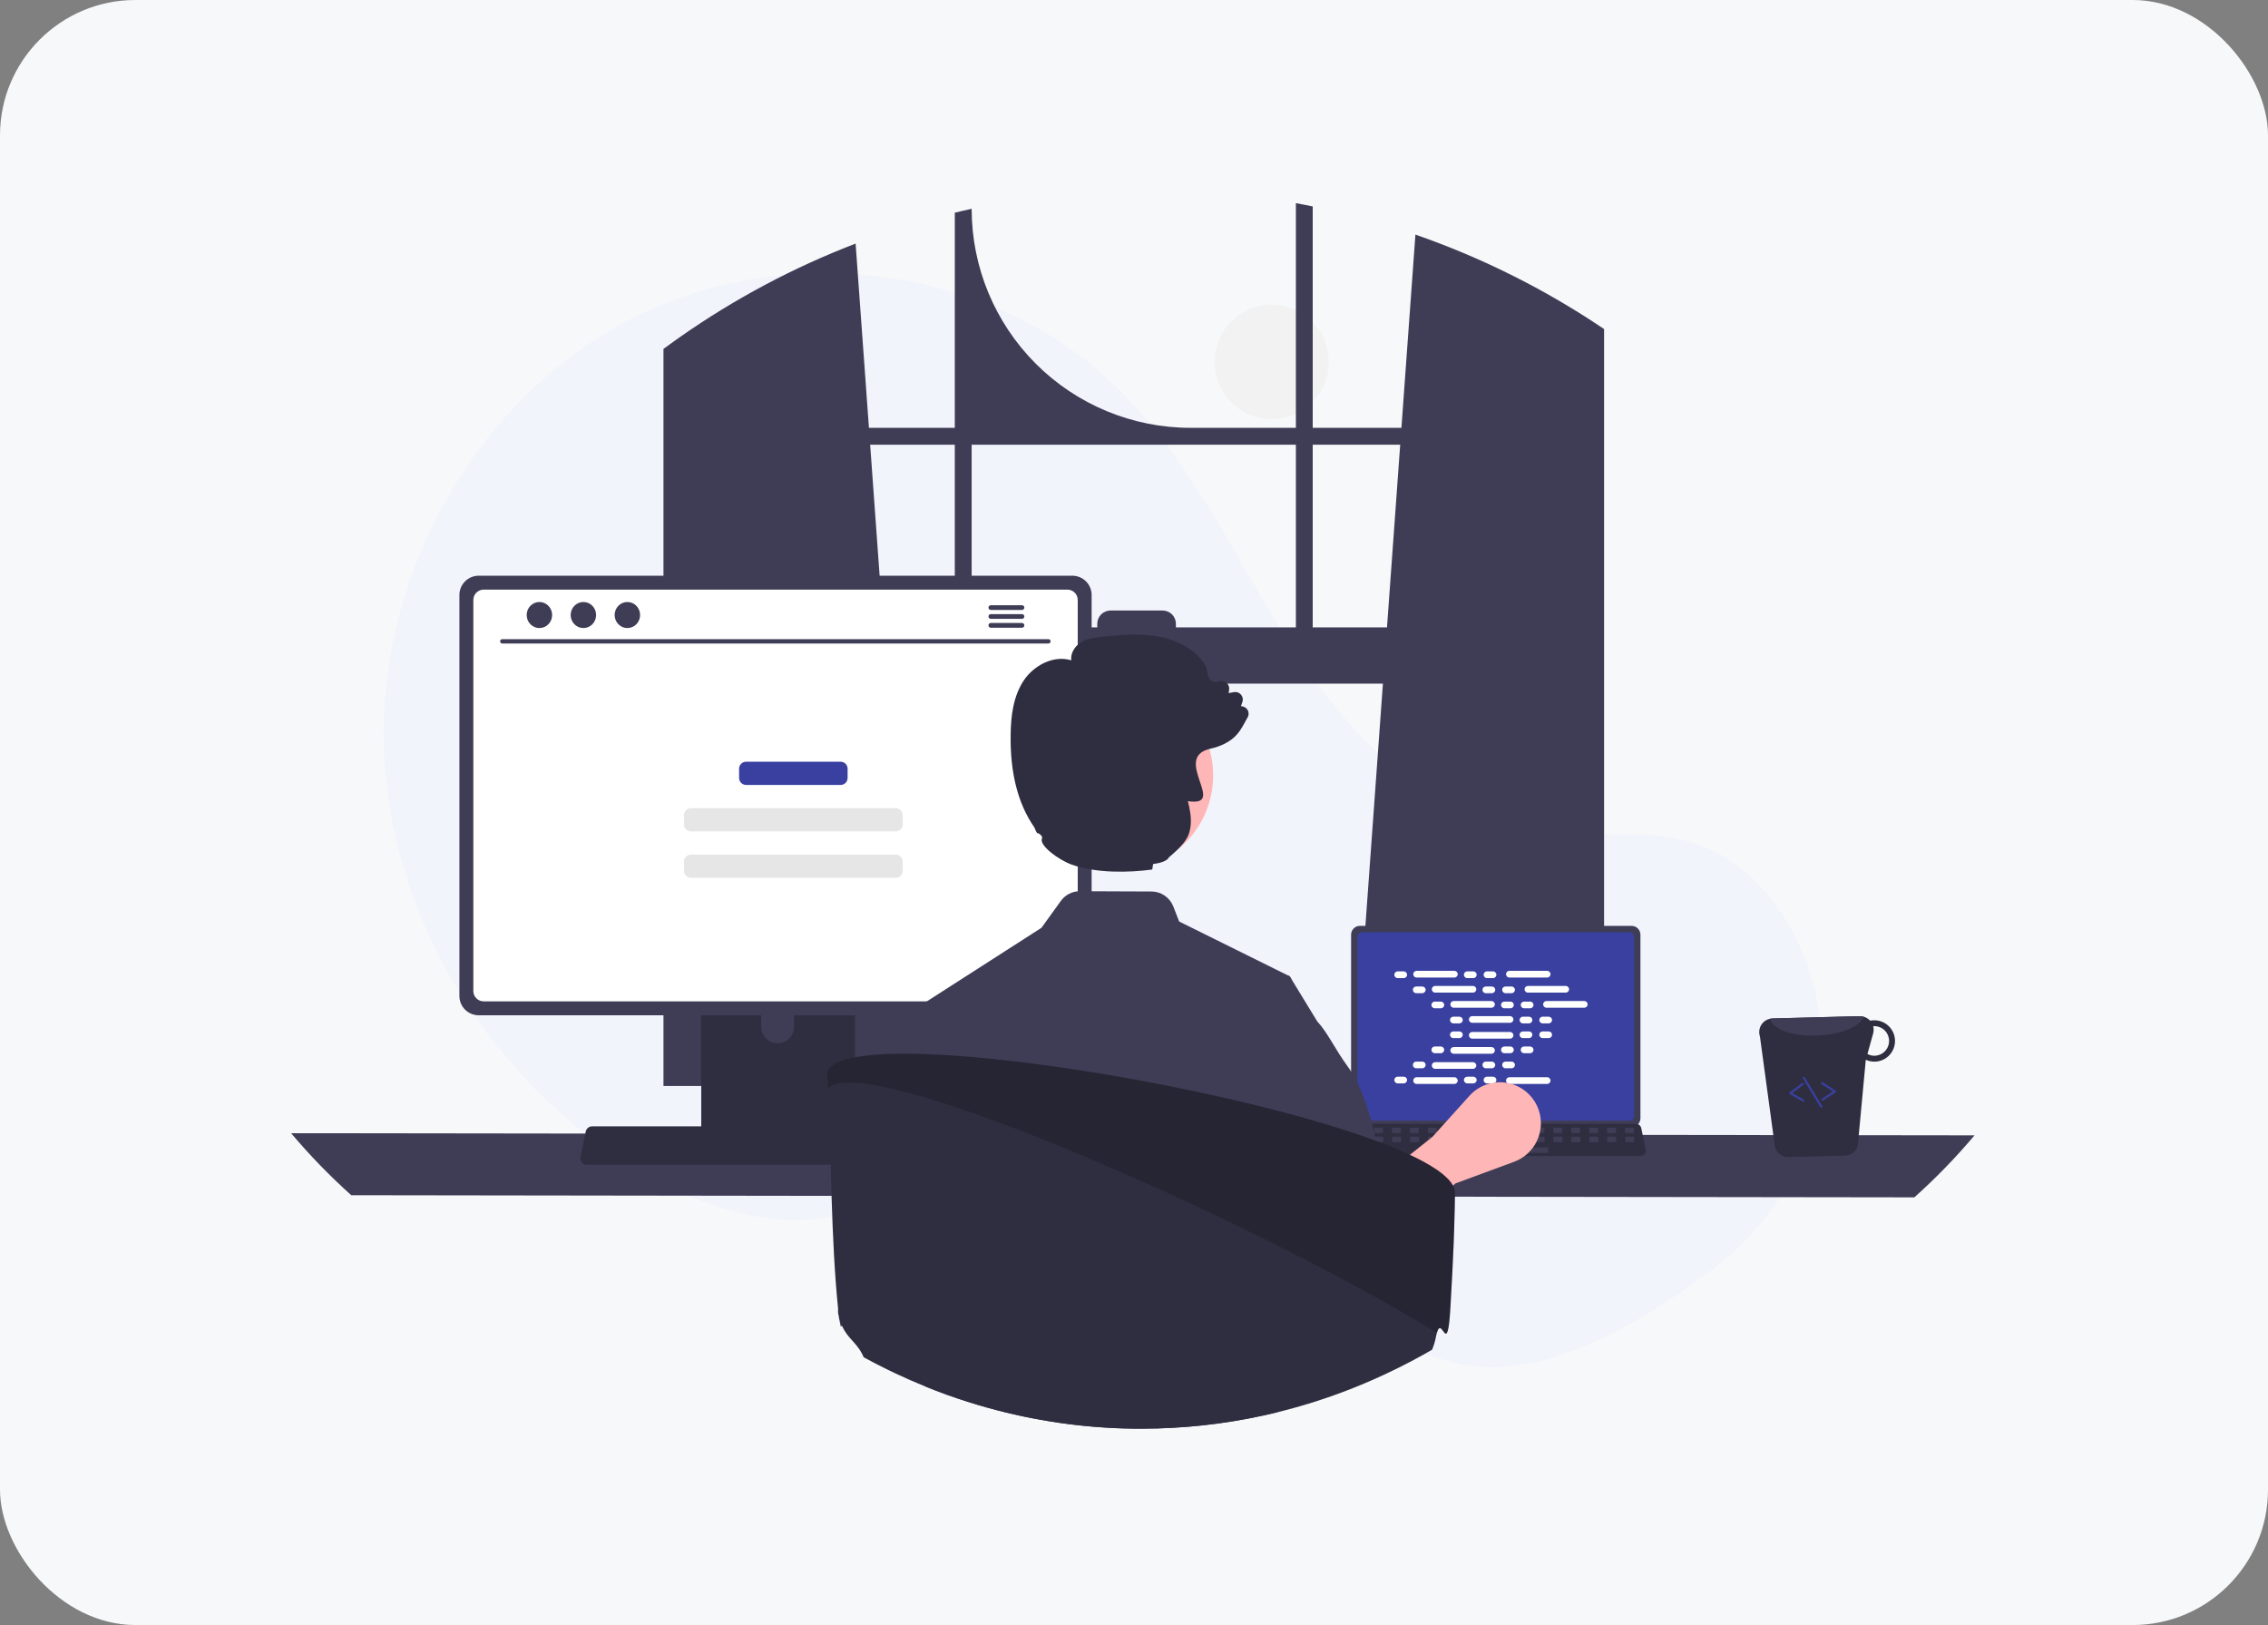 <svg width="335" height="240" viewBox="0 0 335 240" fill="none" xmlns="http://www.w3.org/2000/svg">
<rect x="0" y="0" width="335" height="240" fill="#808080" stroke="none"/>
<rect width="335" height="240" rx="20" fill="#F7F8F9"/>
<g clip-path="url(#clip0_331_2660)">
<path d="M187.839 61.908C192.499 61.908 196.277 58.127 196.277 53.463C196.277 48.799 192.499 45.018 187.839 45.018C183.178 45.018 179.401 48.799 179.401 53.463C179.401 58.127 183.178 61.908 187.839 61.908Z" fill="#F2F2F2"/>
<path d="M253.295 187.245C265.837 177.684 271.828 161.617 268.077 146.291C267.984 145.91 267.886 145.53 267.782 145.151C265.296 136.053 259.145 127.407 250.18 124.5C242.652 122.059 234.436 123.936 226.583 122.965C211.167 121.06 199.215 108.576 190.806 95.505C182.396 82.434 175.933 67.803 164.759 57.005C146.34 39.206 116.294 35.373 93.456 46.959C70.619 58.545 56.072 84.25 56.693 109.868C57.313 135.486 72.508 159.979 94.576 172.974C102.682 177.747 112.058 181.129 121.389 179.946C129.486 178.919 136.842 174.565 144.901 173.272C157.57 171.24 170.159 176.973 181.118 183.654C192.076 190.335 202.661 198.254 215.113 201.351C227.205 204.359 242.185 195.715 253.295 187.245Z" fill="#F2F4FC"/>
<path d="M235.275 47.497C235 47.314 234.722 47.14 234.447 46.963C226.499 41.875 217.98 37.742 209.067 34.65L207 63.185H193.898V30.484C193.073 30.313 192.242 30.152 191.411 30V63.185H175.841C167.269 63.185 159.048 59.777 152.987 53.711C146.926 47.645 143.521 39.417 143.521 30.838C142.687 31.018 141.859 31.211 141.031 31.417V63.185H128.349L126.38 35.975C117.22 39.491 108.524 44.114 100.486 49.743C100.347 49.838 100.208 49.936 100.072 50.031C99.373 50.521 98.684 51.021 97.999 51.527V160.391H135.374L134.714 151.234L131.08 100.96H204.267L200.632 151.234L199.972 160.391H236.934V48.598C236.384 48.225 235.831 47.858 235.275 47.497ZM141.031 92.657H130.479L128.529 65.678H141.031V92.657ZM191.411 92.657H173.689V92.123C173.689 91.866 173.638 91.611 173.54 91.374C173.441 91.137 173.297 90.921 173.115 90.739C172.934 90.558 172.718 90.414 172.481 90.316C172.243 90.218 171.989 90.168 171.732 90.168H164.028C163.771 90.168 163.517 90.218 163.28 90.317C163.043 90.415 162.828 90.559 162.647 90.74C162.465 90.922 162.321 91.137 162.223 91.375C162.125 91.612 162.075 91.866 162.075 92.123V92.657H143.521V65.678H191.411V92.657ZM193.898 92.657V65.678H206.82L204.87 92.657H193.898Z" fill="#3F3D56"/>
<path d="M43 167.362C45.745 170.618 48.715 173.678 51.886 176.519L282.764 176.835C285.936 173.994 288.906 170.934 291.651 167.679L43 167.362Z" fill="#3F3D56"/>
<path d="M199.566 138.042V165.15C199.566 165.495 199.703 165.826 199.947 166.071C200.192 166.315 200.522 166.452 200.868 166.452H241.004C241.349 166.452 241.68 166.315 241.924 166.071C242.168 165.826 242.305 165.495 242.305 165.15V138.042C242.305 137.697 242.167 137.366 241.923 137.122C241.679 136.878 241.348 136.741 241.004 136.741H200.868C200.523 136.741 200.192 136.878 199.948 137.122C199.704 137.366 199.567 137.697 199.566 138.042Z" fill="#3F3D56"/>
<path d="M200.508 138.38V164.815C200.508 165 200.581 165.177 200.712 165.307C200.842 165.438 201.019 165.511 201.203 165.512H240.67C240.854 165.511 241.031 165.438 241.161 165.307C241.292 165.177 241.365 165 241.365 164.815V138.38C241.365 138.195 241.292 138.017 241.162 137.887C241.031 137.756 240.854 137.682 240.67 137.682H201.203C201.019 137.682 200.842 137.756 200.711 137.887C200.581 138.017 200.508 138.195 200.508 138.38Z" fill="#3940A0"/>
<path d="M198.727 170.436C198.8 170.528 198.894 170.603 199 170.654C199.106 170.705 199.223 170.731 199.341 170.73H242.317C242.435 170.73 242.551 170.704 242.657 170.653C242.763 170.602 242.856 170.529 242.93 170.437C243.004 170.346 243.057 170.239 243.085 170.125C243.112 170.011 243.114 169.892 243.09 169.776L242.423 166.605C242.395 166.476 242.336 166.355 242.25 166.255C242.164 166.154 242.054 166.077 241.931 166.03C241.841 165.995 241.746 165.977 241.65 165.977H200.005C199.909 165.977 199.814 165.995 199.725 166.03C199.601 166.077 199.491 166.154 199.405 166.255C199.319 166.355 199.26 166.476 199.232 166.605L198.565 169.776C198.541 169.892 198.544 170.01 198.572 170.125C198.599 170.239 198.652 170.345 198.727 170.436Z" fill="#2F2E41"/>
<path d="M240.175 167.343H241.19C241.275 167.343 241.344 167.274 241.344 167.189V166.703C241.344 166.617 241.275 166.548 241.19 166.548H240.175C240.09 166.548 240.021 166.617 240.021 166.703V167.189C240.021 167.274 240.09 167.343 240.175 167.343Z" fill="#3F3D56"/>
<path d="M237.528 167.343H238.543C238.628 167.343 238.697 167.274 238.697 167.189V166.703C238.697 166.617 238.628 166.548 238.543 166.548H237.528C237.442 166.548 237.373 166.617 237.373 166.703V167.189C237.373 167.274 237.442 167.343 237.528 167.343Z" fill="#3F3D56"/>
<path d="M234.88 167.343H235.896C235.981 167.343 236.05 167.274 236.05 167.189V166.703C236.05 166.617 235.981 166.548 235.896 166.548H234.88C234.795 166.548 234.726 166.617 234.726 166.703V167.189C234.726 167.274 234.795 167.343 234.88 167.343Z" fill="#3F3D56"/>
<path d="M232.233 167.343H233.248C233.334 167.343 233.403 167.274 233.403 167.189V166.703C233.403 166.617 233.334 166.548 233.248 166.548H232.233C232.148 166.548 232.079 166.617 232.079 166.703V167.189C232.079 167.274 232.148 167.343 232.233 167.343Z" fill="#3F3D56"/>
<path d="M229.586 167.343H230.601C230.686 167.343 230.755 167.274 230.755 167.189V166.703C230.755 166.617 230.686 166.548 230.601 166.548H229.586C229.501 166.548 229.432 166.617 229.432 166.703V167.189C229.432 167.274 229.501 167.343 229.586 167.343Z" fill="#3F3D56"/>
<path d="M226.939 167.343H227.954C228.039 167.343 228.108 167.274 228.108 167.189V166.703C228.108 166.617 228.039 166.548 227.954 166.548H226.939C226.854 166.548 226.785 166.617 226.785 166.703V167.189C226.785 167.274 226.854 167.343 226.939 167.343Z" fill="#3F3D56"/>
<path d="M224.291 167.343H225.306C225.391 167.343 225.46 167.274 225.46 167.189V166.703C225.46 166.617 225.391 166.548 225.306 166.548H224.291C224.206 166.548 224.137 166.617 224.137 166.703V167.189C224.137 167.274 224.206 167.343 224.291 167.343Z" fill="#3F3D56"/>
<path d="M221.644 167.343H222.659C222.744 167.343 222.813 167.274 222.813 167.189V166.703C222.813 166.617 222.744 166.548 222.659 166.548H221.644C221.559 166.548 221.49 166.617 221.49 166.703V167.189C221.49 167.274 221.559 167.343 221.644 167.343Z" fill="#3F3D56"/>
<path d="M218.997 167.343H220.012C220.097 167.343 220.166 167.274 220.166 167.189V166.703C220.166 166.617 220.097 166.548 220.012 166.548H218.997C218.912 166.548 218.843 166.617 218.843 166.703V167.189C218.843 167.274 218.912 167.343 218.997 167.343Z" fill="#3F3D56"/>
<path d="M216.35 167.343H217.365C217.45 167.343 217.519 167.274 217.519 167.189V166.703C217.519 166.617 217.45 166.548 217.365 166.548H216.35C216.264 166.548 216.195 166.617 216.195 166.703V167.189C216.195 167.274 216.264 167.343 216.35 167.343Z" fill="#3F3D56"/>
<path d="M213.702 167.343H214.717C214.802 167.343 214.871 167.274 214.871 167.189V166.703C214.871 166.617 214.802 166.548 214.717 166.548H213.702C213.617 166.548 213.548 166.617 213.548 166.703V167.189C213.548 167.274 213.617 167.343 213.702 167.343Z" fill="#3F3D56"/>
<path d="M211.055 167.343H212.07C212.155 167.343 212.224 167.274 212.224 167.189V166.703C212.224 166.617 212.155 166.548 212.07 166.548H211.055C210.97 166.548 210.9 166.617 210.9 166.703V167.189C210.9 167.274 210.97 167.343 211.055 167.343Z" fill="#3F3D56"/>
<path d="M208.408 167.343H209.423C209.508 167.343 209.577 167.274 209.577 167.189V166.703C209.577 166.617 209.508 166.548 209.423 166.548H208.408C208.323 166.548 208.254 166.617 208.254 166.703V167.189C208.254 167.274 208.323 167.343 208.408 167.343Z" fill="#3F3D56"/>
<path d="M205.761 167.343H206.776C206.861 167.343 206.93 167.274 206.93 167.189V166.703C206.93 166.617 206.861 166.548 206.776 166.548H205.761C205.675 166.548 205.606 166.617 205.606 166.703V167.189C205.606 167.274 205.675 167.343 205.761 167.343Z" fill="#3F3D56"/>
<path d="M203.113 167.343H204.128C204.213 167.343 204.282 167.274 204.282 167.189V166.703C204.282 166.617 204.213 166.548 204.128 166.548H203.113C203.028 166.548 202.959 166.617 202.959 166.703V167.189C202.959 167.274 203.028 167.343 203.113 167.343Z" fill="#3F3D56"/>
<path d="M200.466 167.343H201.481C201.566 167.343 201.635 167.274 201.635 167.189V166.703C201.635 166.617 201.566 166.548 201.481 166.548H200.466C200.38 166.548 200.311 166.617 200.311 166.703V167.189C200.311 167.274 200.38 167.343 200.466 167.343Z" fill="#3F3D56"/>
<path d="M240.206 168.668H241.221C241.307 168.668 241.376 168.599 241.376 168.513V168.027C241.376 167.942 241.307 167.873 241.221 167.873H240.206C240.121 167.873 240.052 167.942 240.052 168.027V168.513C240.052 168.599 240.121 168.668 240.206 168.668Z" fill="#3F3D56"/>
<path d="M237.559 168.668H238.574C238.659 168.668 238.729 168.599 238.729 168.513V168.027C238.729 167.942 238.659 167.873 238.574 167.873H237.559C237.474 167.873 237.405 167.942 237.405 168.027V168.513C237.405 168.599 237.474 168.668 237.559 168.668Z" fill="#3F3D56"/>
<path d="M234.912 168.668H235.927C236.012 168.668 236.081 168.599 236.081 168.513V168.027C236.081 167.942 236.012 167.873 235.927 167.873H234.912C234.827 167.873 234.758 167.942 234.758 168.027V168.513C234.758 168.599 234.827 168.668 234.912 168.668Z" fill="#3F3D56"/>
<path d="M232.264 168.668H233.28C233.365 168.668 233.434 168.599 233.434 168.513V168.027C233.434 167.942 233.365 167.873 233.28 167.873H232.264C232.179 167.873 232.11 167.942 232.11 168.027V168.513C232.11 168.599 232.179 168.668 232.264 168.668Z" fill="#3F3D56"/>
<path d="M229.617 168.668H230.632C230.718 168.668 230.787 168.599 230.787 168.513V168.027C230.787 167.942 230.718 167.873 230.632 167.873H229.617C229.532 167.873 229.463 167.942 229.463 168.027V168.513C229.463 168.599 229.532 168.668 229.617 168.668Z" fill="#3F3D56"/>
<path d="M226.97 168.668H227.985C228.07 168.668 228.139 168.599 228.139 168.513V168.027C228.139 167.942 228.07 167.873 227.985 167.873H226.97C226.885 167.873 226.816 167.942 226.816 168.027V168.513C226.816 168.599 226.885 168.668 226.97 168.668Z" fill="#3F3D56"/>
<path d="M224.323 168.668H225.338C225.423 168.668 225.492 168.599 225.492 168.513V168.027C225.492 167.942 225.423 167.873 225.338 167.873H224.323C224.238 167.873 224.169 167.942 224.169 168.027V168.513C224.169 168.599 224.238 168.668 224.323 168.668Z" fill="#3F3D56"/>
<path d="M221.675 168.668H222.69C222.775 168.668 222.844 168.599 222.844 168.513V168.027C222.844 167.942 222.775 167.873 222.69 167.873H221.675C221.59 167.873 221.521 167.942 221.521 168.027V168.513C221.521 168.599 221.59 168.668 221.675 168.668Z" fill="#3F3D56"/>
<path d="M219.028 168.668H220.043C220.128 168.668 220.197 168.599 220.197 168.513V168.027C220.197 167.942 220.128 167.873 220.043 167.873H219.028C218.943 167.873 218.874 167.942 218.874 168.027V168.513C218.874 168.599 218.943 168.668 219.028 168.668Z" fill="#3F3D56"/>
<path d="M216.381 168.668H217.396C217.481 168.668 217.55 168.599 217.55 168.513V168.027C217.55 167.942 217.481 167.873 217.396 167.873H216.381C216.296 167.873 216.227 167.942 216.227 168.027V168.513C216.227 168.599 216.296 168.668 216.381 168.668Z" fill="#3F3D56"/>
<path d="M213.733 168.668H214.748C214.834 168.668 214.903 168.599 214.903 168.513V168.027C214.903 167.942 214.834 167.873 214.748 167.873H213.733C213.648 167.873 213.579 167.942 213.579 168.027V168.513C213.579 168.599 213.648 168.668 213.733 168.668Z" fill="#3F3D56"/>
<path d="M211.086 168.668H212.101C212.186 168.668 212.255 168.599 212.255 168.513V168.027C212.255 167.942 212.186 167.873 212.101 167.873H211.086C211.001 167.873 210.932 167.942 210.932 168.027V168.513C210.932 168.599 211.001 168.668 211.086 168.668Z" fill="#3F3D56"/>
<path d="M208.439 168.668H209.454C209.539 168.668 209.608 168.599 209.608 168.513V168.027C209.608 167.942 209.539 167.873 209.454 167.873H208.439C208.354 167.873 208.285 167.942 208.285 168.027V168.513C208.285 168.599 208.354 168.668 208.439 168.668Z" fill="#3F3D56"/>
<path d="M205.792 168.668H206.807C206.892 168.668 206.961 168.599 206.961 168.513V168.027C206.961 167.942 206.892 167.873 206.807 167.873H205.792C205.706 167.873 205.637 167.942 205.637 168.027V168.513C205.637 168.599 205.706 168.668 205.792 168.668Z" fill="#3F3D56"/>
<path d="M203.144 168.668H204.159C204.245 168.668 204.314 168.599 204.314 168.513V168.027C204.314 167.942 204.245 167.873 204.159 167.873H203.144C203.059 167.873 202.99 167.942 202.99 168.027V168.513C202.99 168.599 203.059 168.668 203.144 168.668Z" fill="#3F3D56"/>
<path d="M200.497 168.668H201.512C201.597 168.668 201.666 168.599 201.666 168.513V168.027C201.666 167.942 201.597 167.873 201.512 167.873H200.497C200.412 167.873 200.343 167.942 200.343 168.027V168.513C200.343 168.599 200.412 168.668 200.497 168.668Z" fill="#3F3D56"/>
<path d="M218.234 170.258H228.514C228.6 170.258 228.669 170.189 228.669 170.103V169.617C228.669 169.532 228.6 169.463 228.514 169.463H218.234C218.149 169.463 218.08 169.532 218.08 169.617V170.103C218.08 170.189 218.149 170.258 218.234 170.258Z" fill="#3F3D56"/>
<path d="M207.342 143.465H206.443C206.171 143.465 205.95 143.687 205.95 143.959C205.95 144.232 206.171 144.453 206.443 144.453H207.342C207.614 144.453 207.835 144.232 207.835 143.959C207.835 143.687 207.614 143.465 207.342 143.465Z" fill="white"/>
<path d="M217.62 143.465H216.721C216.449 143.465 216.228 143.687 216.228 143.959C216.228 144.232 216.449 144.453 216.721 144.453H217.62C217.892 144.453 218.113 144.232 218.113 143.959C218.113 143.687 217.892 143.465 217.62 143.465Z" fill="white"/>
<path d="M220.532 143.465H219.633C219.361 143.465 219.14 143.687 219.14 143.959C219.14 144.232 219.361 144.453 219.633 144.453H220.532C220.804 144.453 221.025 144.232 221.025 143.959C221.025 143.687 220.804 143.465 220.532 143.465Z" fill="white"/>
<path d="M214.824 143.383H209.239C208.966 143.383 208.745 143.604 208.745 143.877C208.745 144.15 208.966 144.371 209.239 144.371H214.824C215.096 144.371 215.317 144.15 215.317 143.877C215.317 143.604 215.096 143.383 214.824 143.383Z" fill="white"/>
<path d="M228.528 143.383H222.943C222.67 143.383 222.449 143.604 222.449 143.877C222.449 144.15 222.67 144.371 222.943 144.371H228.528C228.8 144.371 229.021 144.15 229.021 143.877C229.021 143.604 228.8 143.383 228.528 143.383Z" fill="white"/>
<path d="M210.082 145.694H209.184C208.911 145.694 208.69 145.915 208.69 146.188C208.69 146.46 208.911 146.682 209.184 146.682H210.082C210.355 146.682 210.576 146.46 210.576 146.188C210.576 145.915 210.355 145.694 210.082 145.694Z" fill="white"/>
<path d="M220.361 145.694H219.462C219.189 145.694 218.969 145.915 218.969 146.188C218.969 146.46 219.189 146.682 219.462 146.682H220.361C220.633 146.682 220.854 146.46 220.854 146.188C220.854 145.915 220.633 145.694 220.361 145.694Z" fill="white"/>
<path d="M223.273 145.694H222.374C222.102 145.694 221.881 145.915 221.881 146.188C221.881 146.46 222.102 146.682 222.374 146.682H223.273C223.545 146.682 223.766 146.46 223.766 146.188C223.766 145.915 223.545 145.694 223.273 145.694Z" fill="white"/>
<path d="M217.565 145.612H211.98C211.707 145.612 211.487 145.833 211.487 146.105C211.487 146.378 211.707 146.599 211.98 146.599H217.565C217.838 146.599 218.059 146.378 218.059 146.105C218.059 145.833 217.838 145.612 217.565 145.612Z" fill="white"/>
<path d="M231.269 145.612H225.684C225.411 145.612 225.19 145.833 225.19 146.105C225.19 146.378 225.411 146.599 225.684 146.599H231.269C231.542 146.599 231.762 146.378 231.762 146.105C231.762 145.833 231.542 145.612 231.269 145.612Z" fill="white"/>
<path d="M212.824 147.923H211.925C211.652 147.923 211.432 148.144 211.432 148.417C211.432 148.689 211.652 148.911 211.925 148.911H212.824C213.096 148.911 213.317 148.689 213.317 148.417C213.317 148.144 213.096 147.923 212.824 147.923Z" fill="white"/>
<path d="M223.101 147.923H222.203C221.93 147.923 221.709 148.144 221.709 148.417C221.709 148.689 221.93 148.911 222.203 148.911H223.101C223.374 148.911 223.595 148.689 223.595 148.417C223.595 148.144 223.374 147.923 223.101 147.923Z" fill="white"/>
<path d="M226.013 147.923H225.115C224.842 147.923 224.621 148.144 224.621 148.417C224.621 148.689 224.842 148.911 225.115 148.911H226.013C226.286 148.911 226.507 148.689 226.507 148.417C226.507 148.144 226.286 147.923 226.013 147.923Z" fill="white"/>
<path d="M220.306 147.841H214.72C214.448 147.841 214.227 148.062 214.227 148.334C214.227 148.607 214.448 148.828 214.72 148.828H220.306C220.578 148.828 220.799 148.607 220.799 148.334C220.799 148.062 220.578 147.841 220.306 147.841Z" fill="white"/>
<path d="M234.01 147.841H228.424C228.152 147.841 227.931 148.062 227.931 148.334C227.931 148.607 228.152 148.828 228.424 148.828H234.01C234.282 148.828 234.503 148.607 234.503 148.334C234.503 148.062 234.282 147.841 234.01 147.841Z" fill="white"/>
<path d="M215.564 150.152H214.666C214.393 150.152 214.172 150.373 214.172 150.645C214.172 150.918 214.393 151.139 214.666 151.139H215.564C215.837 151.139 216.058 150.918 216.058 150.645C216.058 150.373 215.837 150.152 215.564 150.152Z" fill="white"/>
<path d="M225.842 150.152H224.944C224.671 150.152 224.45 150.373 224.45 150.645C224.45 150.918 224.671 151.139 224.944 151.139H225.842C226.115 151.139 226.336 150.918 226.336 150.645C226.336 150.373 226.115 150.152 225.842 150.152Z" fill="white"/>
<path d="M228.754 150.152H227.855C227.583 150.152 227.362 150.373 227.362 150.645C227.362 150.918 227.583 151.139 227.855 151.139H228.754C229.027 151.139 229.247 150.918 229.247 150.645C229.247 150.373 229.027 150.152 228.754 150.152Z" fill="white"/>
<path d="M223.046 150.069H217.461C217.189 150.069 216.968 150.29 216.968 150.563C216.968 150.836 217.189 151.057 217.461 151.057H223.046C223.319 151.057 223.54 150.836 223.54 150.563C223.54 150.29 223.319 150.069 223.046 150.069Z" fill="white"/>
<path d="M217.62 159.014H216.721C216.449 159.014 216.228 159.235 216.228 159.508C216.228 159.781 216.449 160.002 216.721 160.002H217.62C217.892 160.002 218.113 159.781 218.113 159.508C218.113 159.235 217.892 159.014 217.62 159.014Z" fill="white"/>
<path d="M220.532 159.014H219.633C219.361 159.014 219.14 159.235 219.14 159.508C219.14 159.781 219.361 160.002 219.633 160.002H220.532C220.804 160.002 221.025 159.781 221.025 159.508C221.025 159.235 220.804 159.014 220.532 159.014Z" fill="white"/>
<path d="M228.528 159.096H222.943C222.67 159.096 222.449 159.318 222.449 159.59C222.449 159.863 222.67 160.084 222.943 160.084H228.528C228.8 160.084 229.021 159.863 229.021 159.59C229.021 159.318 228.8 159.096 228.528 159.096Z" fill="white"/>
<path d="M207.342 159.014H206.443C206.171 159.014 205.95 159.235 205.95 159.508C205.95 159.781 206.171 160.002 206.443 160.002H207.342C207.614 160.002 207.835 159.781 207.835 159.508C207.835 159.235 207.614 159.014 207.342 159.014Z" fill="white"/>
<path d="M214.824 159.096H209.239C208.966 159.096 208.745 159.318 208.745 159.59C208.745 159.863 208.966 160.084 209.239 160.084H214.824C215.096 160.084 215.317 159.863 215.317 159.59C215.317 159.318 215.096 159.096 214.824 159.096Z" fill="white"/>
<path d="M210.082 156.786H209.184C208.911 156.786 208.69 157.007 208.69 157.279C208.69 157.552 208.911 157.773 209.184 157.773H210.082C210.355 157.773 210.576 157.552 210.576 157.279C210.576 157.007 210.355 156.786 210.082 156.786Z" fill="white"/>
<path d="M220.361 156.786H219.462C219.189 156.786 218.969 157.007 218.969 157.279C218.969 157.552 219.189 157.773 219.462 157.773H220.361C220.633 157.773 220.854 157.552 220.854 157.279C220.854 157.007 220.633 156.786 220.361 156.786Z" fill="white"/>
<path d="M223.273 156.786H222.374C222.102 156.786 221.881 157.007 221.881 157.279C221.881 157.552 222.102 157.773 222.374 157.773H223.273C223.545 157.773 223.766 157.552 223.766 157.279C223.766 157.007 223.545 156.786 223.273 156.786Z" fill="white"/>
<path d="M217.565 156.868H211.98C211.707 156.868 211.487 157.089 211.487 157.362C211.487 157.634 211.707 157.855 211.98 157.855H217.565C217.838 157.855 218.059 157.634 218.059 157.362C218.059 157.089 217.838 156.868 217.565 156.868Z" fill="white"/>
<path d="M212.824 154.557H211.925C211.652 154.557 211.432 154.778 211.432 155.05C211.432 155.323 211.652 155.544 211.925 155.544H212.824C213.096 155.544 213.317 155.323 213.317 155.05C213.317 154.778 213.096 154.557 212.824 154.557Z" fill="white"/>
<path d="M223.101 154.557H222.203C221.93 154.557 221.709 154.778 221.709 155.05C221.709 155.323 221.93 155.544 222.203 155.544H223.101C223.374 155.544 223.595 155.323 223.595 155.05C223.595 154.778 223.374 154.557 223.101 154.557Z" fill="white"/>
<path d="M226.013 154.557H225.115C224.842 154.557 224.621 154.778 224.621 155.05C224.621 155.323 224.842 155.544 225.115 155.544H226.013C226.286 155.544 226.507 155.323 226.507 155.05C226.507 154.778 226.286 154.557 226.013 154.557Z" fill="white"/>
<path d="M220.306 154.639H214.72C214.448 154.639 214.227 154.86 214.227 155.133C214.227 155.405 214.448 155.626 214.72 155.626H220.306C220.578 155.626 220.799 155.405 220.799 155.133C220.799 154.86 220.578 154.639 220.306 154.639Z" fill="white"/>
<path d="M215.564 152.328H214.666C214.393 152.328 214.172 152.549 214.172 152.822C214.172 153.094 214.393 153.316 214.666 153.316H215.564C215.837 153.316 216.058 153.094 216.058 152.822C216.058 152.549 215.837 152.328 215.564 152.328Z" fill="white"/>
<path d="M225.842 152.328H224.944C224.671 152.328 224.45 152.549 224.45 152.822C224.45 153.094 224.671 153.316 224.944 153.316H225.842C226.115 153.316 226.336 153.094 226.336 152.822C226.336 152.549 226.115 152.328 225.842 152.328Z" fill="white"/>
<path d="M228.754 152.328H227.855C227.583 152.328 227.362 152.549 227.362 152.822C227.362 153.094 227.583 153.316 227.855 153.316H228.754C229.027 153.316 229.247 153.094 229.247 152.822C229.247 152.549 229.027 152.328 228.754 152.328Z" fill="white"/>
<path d="M223.046 152.41H217.461C217.189 152.41 216.968 152.631 216.968 152.904C216.968 153.177 217.189 153.398 217.461 153.398H223.046C223.319 153.398 223.54 153.177 223.54 152.904C223.54 152.631 223.319 152.41 223.046 152.41Z" fill="white"/>
<path d="M202.564 185.135L198.345 178.461L211.587 167.896L217.053 161.835C217.763 161.048 218.667 160.461 219.675 160.133C220.683 159.805 221.759 159.747 222.796 159.966C223.833 160.184 224.795 160.671 225.585 161.379C226.375 162.086 226.965 162.988 227.298 163.995C227.79 165.487 227.684 167.113 227.002 168.529C226.32 169.945 225.115 171.04 223.641 171.583L214.999 174.77L202.564 185.135Z" fill="#FFB6B6"/>
<path d="M103.578 136.742V169.181H126.284V136.742C126.284 136.509 126.21 136.282 126.071 136.094C125.933 135.906 125.738 135.767 125.516 135.698C125.411 135.664 125.301 135.647 125.19 135.648H104.674C104.53 135.647 104.388 135.676 104.255 135.73C104.122 135.785 104.001 135.866 103.899 135.967C103.797 136.069 103.717 136.19 103.661 136.323C103.606 136.456 103.578 136.598 103.578 136.742ZM112.439 147.888C112.445 147.249 112.703 146.637 113.157 146.187C113.611 145.737 114.224 145.485 114.863 145.485C115.502 145.485 116.115 145.737 116.569 146.187C117.023 146.637 117.281 147.249 117.287 147.888V151.652C117.283 152.293 117.027 152.907 116.572 153.359C116.118 153.812 115.503 154.066 114.863 154.066C114.222 154.066 113.607 153.812 113.153 153.359C112.699 152.907 112.442 152.293 112.439 151.652V147.888Z" fill="#2F2E41"/>
<path d="M103.508 168.144V171.272C103.509 171.434 103.573 171.589 103.687 171.704C103.801 171.819 103.956 171.884 104.118 171.885H125.743C125.906 171.885 126.061 171.82 126.175 171.705C126.289 171.59 126.353 171.434 126.353 171.272V168.144H103.508Z" fill="#3F3D56"/>
<path d="M67.858 87.869V147.098C67.859 147.853 68.159 148.576 68.692 149.11C69.225 149.644 69.948 149.944 70.702 149.944H158.398C159.152 149.944 159.875 149.644 160.408 149.11C160.942 148.576 161.242 147.853 161.242 147.098V87.869C161.24 87.115 160.94 86.392 160.407 85.859C159.874 85.326 159.151 85.027 158.398 85.026H70.702C69.949 85.027 69.227 85.326 68.693 85.859C68.16 86.392 67.86 87.115 67.858 87.869Z" fill="#3F3D56"/>
<path d="M69.915 88.606V146.367C69.916 146.77 70.077 147.157 70.362 147.442C70.646 147.727 71.033 147.887 71.436 147.888H157.668C158.071 147.887 158.457 147.727 158.742 147.442C159.027 147.157 159.187 146.77 159.188 146.367V88.606C159.188 88.202 159.028 87.815 158.743 87.529C158.458 87.243 158.071 87.082 157.668 87.081H71.436C71.032 87.082 70.646 87.243 70.361 87.529C70.076 87.815 69.916 88.202 69.915 88.606Z" fill="white"/>
<path d="M85.919 171.673C86.007 171.783 86.118 171.872 86.245 171.933C86.372 171.994 86.511 172.025 86.652 172.024H137.955C138.095 172.024 138.233 171.993 138.36 171.932C138.487 171.872 138.598 171.784 138.687 171.675C138.775 171.566 138.838 171.438 138.871 171.302C138.904 171.165 138.906 171.023 138.877 170.886L138.081 167.1C138.048 166.945 137.977 166.802 137.874 166.682C137.772 166.562 137.641 166.47 137.493 166.413C137.387 166.371 137.273 166.35 137.158 166.35H87.445C87.331 166.35 87.217 166.371 87.11 166.413C86.963 166.47 86.832 166.562 86.729 166.682C86.626 166.802 86.555 166.945 86.522 167.1L85.726 170.886C85.698 171.023 85.7 171.165 85.734 171.301C85.767 171.437 85.83 171.565 85.919 171.673Z" fill="#2F2E41"/>
<path d="M154.87 95.038H74.182C74.098 95.036 74.019 95.001 73.96 94.941C73.901 94.881 73.868 94.801 73.868 94.717C73.868 94.633 73.901 94.552 73.96 94.492C74.019 94.432 74.098 94.397 74.182 94.396H154.87C154.953 94.397 155.033 94.432 155.092 94.492C155.151 94.552 155.183 94.633 155.183 94.717C155.183 94.801 155.151 94.881 155.092 94.941C155.033 95.001 154.953 95.036 154.87 95.038Z" fill="#3F3D56"/>
<path d="M79.675 92.756C80.713 92.756 81.555 91.895 81.555 90.832C81.555 89.77 80.713 88.908 79.675 88.908C78.636 88.908 77.794 89.77 77.794 90.832C77.794 91.895 78.636 92.756 79.675 92.756Z" fill="#3F3D56"/>
<path d="M86.171 92.756C87.209 92.756 88.051 91.895 88.051 90.832C88.051 89.77 87.209 88.908 86.171 88.908C85.132 88.908 84.29 89.77 84.29 90.832C84.29 91.895 85.132 92.756 86.171 92.756Z" fill="#3F3D56"/>
<path d="M92.667 92.756C93.705 92.756 94.547 91.895 94.547 90.832C94.547 89.77 93.705 88.908 92.667 88.908C91.628 88.908 90.786 89.77 90.786 90.832C90.786 91.895 91.628 92.756 92.667 92.756Z" fill="#3F3D56"/>
<path d="M150.958 89.384H146.344C146.253 89.386 146.166 89.424 146.102 89.489C146.039 89.555 146.003 89.642 146.003 89.734C146.003 89.825 146.039 89.913 146.102 89.978C146.166 90.043 146.253 90.081 146.344 90.083H150.958C151.05 90.082 151.137 90.044 151.202 89.979C151.266 89.914 151.302 89.826 151.302 89.734C151.302 89.642 151.266 89.554 151.202 89.488C151.137 89.423 151.05 89.385 150.958 89.384Z" fill="#3F3D56"/>
<path d="M150.958 90.696H146.344C146.253 90.698 146.166 90.736 146.102 90.801C146.038 90.867 146.002 90.954 146.002 91.046C146.002 91.137 146.038 91.225 146.102 91.29C146.166 91.356 146.253 91.393 146.344 91.395H150.958C151.05 91.394 151.138 91.357 151.202 91.291C151.267 91.226 151.303 91.138 151.303 91.046C151.303 90.954 151.267 90.866 151.202 90.8C151.138 90.735 151.05 90.697 150.958 90.696Z" fill="#3F3D56"/>
<path d="M150.958 92.009H146.344C146.253 92.011 146.166 92.049 146.102 92.114C146.039 92.18 146.003 92.267 146.003 92.359C146.003 92.45 146.039 92.537 146.102 92.603C146.166 92.668 146.253 92.706 146.344 92.708H150.958C151.05 92.707 151.137 92.669 151.202 92.604C151.266 92.538 151.302 92.45 151.302 92.359C151.302 92.267 151.266 92.178 151.202 92.113C151.137 92.048 151.05 92.01 150.958 92.009Z" fill="#3F3D56"/>
<path d="M262.19 169.517C262.33 169.922 262.594 170.273 262.945 170.52C263.296 170.766 263.716 170.894 264.144 170.886L272.516 170.671C272.948 170.662 273.365 170.514 273.706 170.249C274.047 169.983 274.293 169.615 274.406 169.198L275.591 156.519C276.011 156.709 276.469 156.803 276.93 156.794C277.331 156.784 277.726 156.695 278.093 156.532C278.459 156.369 278.79 156.136 279.066 155.845C279.343 155.554 279.559 155.212 279.703 154.837C279.847 154.463 279.916 154.064 279.906 153.663C279.896 153.261 279.807 152.866 279.644 152.499C279.482 152.133 279.248 151.801 278.958 151.525C278.667 151.248 278.325 151.032 277.951 150.888C277.577 150.743 277.178 150.674 276.777 150.684C276.593 150.684 276.409 150.703 276.229 150.742C276.032 150.529 275.794 150.36 275.529 150.246C275.263 150.131 274.977 150.073 274.688 150.076L261.81 150.409C261.703 150.413 261.597 150.426 261.493 150.449C261.21 150.501 260.942 150.614 260.707 150.779C260.472 150.944 260.275 151.157 260.129 151.405C259.983 151.653 259.891 151.929 259.861 152.215C259.831 152.501 259.862 152.79 259.953 153.063L262.19 169.517ZM275.834 155.658L276.677 152.636C276.773 152.287 276.775 151.919 276.684 151.569C276.724 151.569 276.761 151.549 276.801 151.549C277.38 151.537 277.939 151.755 278.356 152.155C278.774 152.555 279.016 153.105 279.03 153.683C279.043 154.262 278.827 154.822 278.429 155.241C278.03 155.661 277.482 155.904 276.904 155.92C276.53 155.931 276.16 155.841 275.834 155.658Z" fill="#2F2E41"/>
<path d="M261.492 150.449C261.767 152.019 264.851 153.122 268.56 152.931C271.971 152.773 274.76 151.575 275.271 150.154C275.082 150.098 274.885 150.072 274.688 150.076L261.81 150.409C261.703 150.413 261.597 150.426 261.492 150.449Z" fill="#3F3D56"/>
<path d="M269.24 162.549C269.257 162.545 269.273 162.537 269.288 162.528L271.106 161.337C271.128 161.322 271.146 161.303 271.159 161.28C271.171 161.257 271.178 161.231 271.178 161.205C271.178 161.178 271.171 161.152 271.159 161.129C271.146 161.106 271.128 161.087 271.106 161.072L269.217 159.833C269.199 159.822 269.18 159.814 269.159 159.81C269.139 159.806 269.118 159.806 269.098 159.81C269.077 159.815 269.058 159.823 269.041 159.835C269.023 159.846 269.009 159.861 268.997 159.879C268.986 159.896 268.978 159.916 268.974 159.936C268.97 159.956 268.971 159.977 268.975 159.998C268.979 160.018 268.987 160.038 268.999 160.055C269.011 160.072 269.026 160.087 269.043 160.098L270.731 161.204L269.115 162.263C269.084 162.284 269.061 162.315 269.05 162.35C269.039 162.386 269.042 162.425 269.057 162.459C269.072 162.493 269.099 162.521 269.132 162.538C269.166 162.554 269.204 162.558 269.24 162.549Z" fill="#3940A0"/>
<path d="M266.369 162.681C266.399 162.674 266.427 162.657 266.448 162.634C266.469 162.61 266.482 162.581 266.487 162.55C266.491 162.518 266.486 162.487 266.472 162.458C266.458 162.43 266.436 162.407 266.409 162.391L264.733 161.429L266.353 160.225C266.369 160.213 266.383 160.197 266.394 160.179C266.405 160.162 266.412 160.142 266.415 160.121C266.418 160.101 266.417 160.08 266.412 160.06C266.406 160.04 266.398 160.021 266.385 160.004C266.373 159.987 266.357 159.973 266.339 159.963C266.322 159.952 266.302 159.945 266.281 159.942C266.261 159.939 266.24 159.94 266.22 159.945C266.2 159.95 266.181 159.959 266.164 159.971L264.351 161.32C264.33 161.335 264.313 161.356 264.302 161.38C264.291 161.404 264.286 161.43 264.287 161.456C264.289 161.482 264.297 161.508 264.311 161.53C264.324 161.552 264.344 161.571 264.366 161.584L266.251 162.665C266.287 162.686 266.329 162.692 266.369 162.681Z" fill="#3940A0"/>
<path d="M269.06 163.593C269.075 163.589 269.09 163.583 269.103 163.575C269.121 163.564 269.136 163.55 269.148 163.533C269.161 163.516 269.17 163.497 269.174 163.477C269.179 163.457 269.18 163.436 269.177 163.415C269.174 163.395 269.167 163.375 269.156 163.357L266.579 159.116C266.557 159.081 266.522 159.055 266.481 159.045C266.44 159.035 266.397 159.042 266.361 159.064C266.326 159.086 266.3 159.121 266.29 159.161C266.28 159.202 266.287 159.245 266.309 159.281L268.886 163.522C268.903 163.551 268.93 163.573 268.961 163.586C268.992 163.599 269.027 163.601 269.06 163.593Z" fill="#3940A0"/>
<path d="M124.166 112.497H110.201C109.632 112.497 109.17 112.959 109.17 113.53V114.895C109.17 115.465 109.632 115.927 110.201 115.927H124.166C124.736 115.927 125.198 115.465 125.198 114.895V113.53C125.198 112.959 124.736 112.497 124.166 112.497Z" fill="#3940A0"/>
<path d="M132.307 119.358H102.061C101.491 119.358 101.03 119.82 101.03 120.39V121.756C101.03 122.326 101.491 122.788 102.061 122.788H132.307C132.876 122.788 133.338 122.326 133.338 121.756V120.39C133.338 119.82 132.876 119.358 132.307 119.358Z" fill="#E6E6E6"/>
<path d="M132.307 126.219H102.061C101.491 126.219 101.03 126.681 101.03 127.251V128.617C101.03 129.187 101.491 129.649 102.061 129.649H132.307C132.876 129.649 133.338 129.187 133.338 128.617V127.251C133.338 126.681 132.876 126.219 132.307 126.219Z" fill="#E6E6E6"/>
<path d="M134.871 149.193L134.939 149.41L134.943 149.417L137.005 155.691L139.377 162.922L143.84 176.51L143.883 178.621V178.628L144.215 195.608L143.296 197.91L144.33 201.684C144.33 201.684 143.855 195.979 141.302 199.256C139.857 201.117 138.166 203.022 136.778 204.809C138.8 205.628 140.855 206.368 142.943 207.031C143.393 207.175 143.847 207.313 144.302 207.45C144.399 207.479 144.496 207.507 144.594 207.536C151.513 209.584 158.666 210.735 165.878 210.96C166.253 210.971 166.621 210.978 166.977 210.986C167.104 210.989 167.226 210.993 167.349 210.993C167.753 210.996 168.153 211 168.556 211C169.371 211 170.182 210.988 170.99 210.964C176.967 210.795 182.909 209.991 188.716 208.565C188.676 206.165 188.568 203.362 188.413 200.367C188.341 198.898 186.722 197.307 186.625 195.77C186.556 194.615 188.009 193.529 187.934 192.357C187.443 185.137 186.83 187.908 186.376 182.796C186.329 182.294 186.286 181.814 186.246 181.356C185.954 178.073 185.753 176.02 185.753 176.02L187.692 163.784L190.738 144.575L190.504 144.189L190.241 144.059L174.173 136.099L173.301 133.862C173.047 133.218 172.605 132.664 172.034 132.272C171.463 131.881 170.788 131.669 170.096 131.665L159.511 131.621C158.962 131.619 158.42 131.748 157.93 131.997C157.441 132.246 157.018 132.608 156.696 133.054L153.83 137.026L134.871 149.193Z" fill="#3F3D56"/>
<path d="M146.281 173.487L143.883 178.621L142.247 182.128L139.431 196.882L138.021 198.379L136.814 193.079L124.174 195.888C123.759 193.582 124.063 195.966 123.807 193.436C123.879 193.364 123.954 193.292 124.03 193.22C124.232 193.032 124.401 192.855 124.398 192.686C124.254 183.961 124.686 169.114 128.299 160.119C128.864 158.65 129.61 157.257 130.519 155.973C130.591 155.875 130.66 155.778 130.728 155.681C132.394 153.346 133.447 151.048 134.939 149.413V149.41C134.948 149.402 134.957 149.394 134.964 149.384C134.97 149.382 134.975 149.378 134.979 149.374L145.231 143.932L145.671 156.301L145.985 165.192L146.281 173.487Z" fill="#3F3D56"/>
<path d="M183.25 174.945L186.245 181.358L187.29 183.591L190.105 198.344L191.51 199.837L192.72 194.538L193.289 194.421L203.547 192.295L206.536 201.798C207.21 200.674 207.476 199.352 207.288 198.055C207.1 196.758 206.47 195.566 205.506 194.68C205.301 194.495 205.131 194.315 205.136 194.145C205.306 183.883 204.679 165.146 199.016 157.434C197.217 154.987 196.138 152.549 194.568 150.846C194.563 150.841 194.563 150.836 194.558 150.836L190.737 144.574L190.503 144.19L190.241 144.059L183.25 174.945Z" fill="#3F3D56"/>
<path d="M165.109 128.607C172.886 128.607 179.19 122.297 179.19 114.513C179.19 106.73 172.886 100.42 165.109 100.42C157.332 100.42 151.028 106.73 151.028 114.513C151.028 122.297 157.332 128.607 165.109 128.607Z" fill="#FFB6B6"/>
<path d="M184.142 104.669C184.033 104.552 183.901 104.459 183.755 104.394C183.609 104.329 183.451 104.295 183.292 104.293L183.503 103.704C183.572 103.519 183.591 103.319 183.557 103.124C183.524 102.929 183.439 102.746 183.312 102.595C183.184 102.444 183.019 102.329 182.833 102.263C182.647 102.197 182.446 102.181 182.252 102.218L181.481 102.366L181.554 101.851C181.581 101.659 181.559 101.463 181.488 101.282C181.417 101.101 181.301 100.942 181.15 100.82C180.999 100.699 180.819 100.618 180.628 100.587C180.437 100.556 180.24 100.575 180.059 100.643C179.894 100.708 179.716 100.735 179.539 100.722C179.361 100.71 179.189 100.658 179.035 100.57C178.88 100.485 178.745 100.367 178.64 100.224C178.536 100.081 178.463 99.918 178.428 99.744L178.159 98.447L178.131 98.378C176.823 96.195 174.307 94.608 171.229 94.026C168.489 93.504 165.68 93.769 162.972 94.019C161.897 94.121 160.684 94.234 159.672 94.854C158.813 95.386 158.086 96.448 158.234 97.521C155.564 96.701 152.701 98.337 151.282 100.399C149.601 102.853 149.326 105.928 149.282 108.332C149.161 114.018 150.334 118.671 152.758 122.163C152.935 122.416 152.979 122.944 153.33 123.121L153.257 123.004C153.649 123.2 154.047 123.517 153.899 123.855C153.472 124.829 156.307 126.983 158.304 127.695C161.948 128.995 166.792 128.884 170.199 128.416L170.319 127.609C171.548 127.442 172.414 127.122 172.658 126.623C173.087 126.256 173.454 125.927 173.773 125.623L173.776 125.62C173.783 125.614 173.795 125.604 173.802 125.598C175.341 124.121 175.698 123.279 175.859 121.998C176.014 120.743 175.739 119.468 175.458 118.32C181.38 119.237 173.125 112.007 178.643 110.609C178.706 110.589 178.771 110.573 178.836 110.561C178.997 110.523 179.158 110.485 179.313 110.441C180.059 110.238 180.774 109.933 181.437 109.533C182.979 108.594 183.488 107.348 184.284 105.944C184.399 105.744 184.447 105.512 184.421 105.283C184.396 105.054 184.298 104.839 184.142 104.669Z" fill="#2F2E41"/>
<path d="M214.912 175.948C214.909 176.502 214.903 177.277 214.878 178.235C214.875 178.368 214.871 178.504 214.868 178.643C214.827 180.405 214.786 181.882 214.72 183.523C214.717 183.637 214.713 183.748 214.707 183.862C214.619 186.152 214.479 188.818 214.239 193.041C213.794 200.84 213.016 194.113 212.236 196.849C212.198 196.985 212.157 197.146 212.119 197.336C212.001 198.024 211.801 198.697 211.525 199.338C211.111 199.585 210.684 199.822 210.264 200.059C209.066 200.727 207.849 201.369 206.623 201.979C205.934 202.321 205.242 202.656 204.547 202.979C204.436 203.029 204.329 203.08 204.221 203.127C200.661 204.775 196.992 206.177 193.24 207.321C192.507 207.543 191.777 207.758 191.037 207.957C190.266 208.172 189.495 208.374 188.714 208.564C182.908 209.991 176.966 210.796 170.989 210.965C170.183 210.99 169.371 211 168.555 211C168.151 211 167.753 210.997 167.348 210.993C167.225 210.993 167.102 210.99 166.979 210.987C166.621 210.978 166.252 210.971 165.879 210.962C158.667 210.737 151.514 209.585 144.595 207.536L144.301 207.451C143.846 207.312 143.394 207.176 142.942 207.03C140.856 206.369 138.801 205.629 136.776 204.81C135.231 204.187 133.704 203.518 132.194 202.805C132.18 202.801 132.167 202.794 132.156 202.786C131.84 202.64 131.521 202.488 131.205 202.333C131.164 202.311 131.12 202.289 131.075 202.267C129.897 201.691 128.731 201.088 127.577 200.458C126.607 198.228 125.242 197.801 124.395 195.84C124.148 195.257 123.97 194.648 123.864 194.024C123.864 194.018 123.861 194.012 123.861 194.002C123.949 195.179 123.485 191.915 123.858 193.99C123.854 193.952 123.851 193.91 123.848 193.863C123.839 193.749 123.826 193.61 123.807 193.436C122.723 182.843 122.793 170.729 122.322 160.747C122.29 160.102 122.257 159.484 122.224 158.894C122.214 158.698 122.202 158.505 122.189 158.315C122.211 158.258 122.236 158.198 122.265 158.141C122.271 158.125 122.278 158.109 122.287 158.094C122.296 158.074 122.307 158.055 122.319 158.037C122.325 158.027 122.334 158.015 122.341 158.005C122.345 157.994 122.351 157.984 122.356 157.973C122.385 157.929 122.416 157.882 122.451 157.837C122.467 157.818 122.48 157.803 122.496 157.787C122.506 157.771 122.519 157.756 122.533 157.743C122.543 157.727 122.555 157.714 122.568 157.701C122.581 157.689 122.593 157.673 122.609 157.657C122.616 157.647 122.625 157.639 122.635 157.632C122.66 157.603 122.687 157.577 122.717 157.553C122.829 157.449 122.95 157.354 123.077 157.268C123.121 157.24 123.169 157.211 123.213 157.18C123.531 156.989 123.867 156.828 124.215 156.699C124.335 156.655 124.455 156.613 124.584 156.569C124.632 156.557 124.676 156.541 124.723 156.525C124.793 156.503 124.862 156.481 124.935 156.465C125.295 156.357 125.684 156.266 126.104 156.18C126.155 156.171 126.209 156.161 126.262 156.148C126.338 156.133 126.417 156.12 126.496 156.107C126.604 156.088 126.714 156.069 126.825 156.05C127.764 155.902 128.829 155.791 130.004 155.718C130.115 155.712 130.225 155.706 130.336 155.699C130.466 155.693 130.595 155.687 130.728 155.68C130.838 155.674 130.952 155.671 131.066 155.668C131.177 155.661 131.29 155.658 131.407 155.655C131.726 155.646 132.055 155.636 132.39 155.63C133.344 155.611 134.349 155.617 135.405 155.639C135.895 155.652 136.394 155.665 136.906 155.687C136.941 155.687 136.972 155.69 137.004 155.69C137.45 155.706 137.898 155.725 138.36 155.75C138.682 155.766 139.008 155.782 139.333 155.801C139.64 155.82 139.949 155.839 140.262 155.861C140.505 155.873 140.749 155.892 140.995 155.908C141.204 155.924 141.412 155.94 141.621 155.952L141.905 155.971C142.06 155.984 142.215 155.994 142.373 156.009C142.721 156.038 143.068 156.066 143.422 156.095C143.773 156.126 144.13 156.158 144.487 156.19C144.844 156.221 145.205 156.256 145.565 156.291C145.603 156.294 145.638 156.297 145.672 156.3C146.001 156.335 146.33 156.367 146.662 156.402C146.737 156.408 146.816 156.414 146.892 156.424C147.209 156.455 147.531 156.493 147.85 156.527C147.948 156.537 148.046 156.548 148.144 156.558C148.394 156.586 148.641 156.609 148.893 156.639C149.224 156.677 149.563 156.711 149.891 156.756C150.147 156.784 150.403 156.813 150.659 156.844C151.061 156.892 151.468 156.942 151.876 156.996C152.031 157.015 152.186 157.034 152.34 157.056C153.503 157.202 154.679 157.363 155.874 157.531C157.684 157.787 159.524 158.065 161.375 158.366C163.23 158.666 165.096 158.984 166.972 159.318C167.446 159.403 167.92 159.489 168.397 159.577C168.612 159.618 168.827 159.659 169.042 159.7C169.409 159.767 169.775 159.836 170.142 159.906C170.508 159.976 170.875 160.045 171.242 160.118C171.678 160.203 172.117 160.289 172.553 160.374C175.426 160.943 178.282 161.551 181.07 162.186C181.528 162.291 181.986 162.398 182.441 162.503C183.351 162.715 184.253 162.93 185.146 163.148C185.393 163.205 185.636 163.265 185.88 163.325C186.486 163.477 187.093 163.629 187.69 163.784L187.795 163.812C188.234 163.92 188.664 164.03 189.094 164.144C190.108 164.41 191.106 164.679 192.086 164.951C192.737 165.131 193.381 165.314 194.017 165.498C194.968 165.773 195.901 166.052 196.808 166.333C197.032 166.403 197.256 166.472 197.478 166.539C198.141 166.744 198.795 166.953 199.431 167.162C199.936 167.326 200.429 167.494 200.916 167.661C201.403 167.829 201.88 167.997 202.347 168.164C202.648 168.272 202.945 168.386 203.242 168.493C203.668 168.651 204.089 168.81 204.5 168.968C204.626 169.015 204.749 169.066 204.872 169.113C204.951 169.148 205.027 169.176 205.103 169.208C205.252 169.268 205.403 169.325 205.549 169.385C205.697 169.442 205.843 169.502 205.988 169.566C206.13 169.622 206.276 169.683 206.415 169.743C206.557 169.8 206.696 169.86 206.835 169.923C206.952 169.97 207.066 170.021 207.176 170.072C207.401 170.17 207.625 170.268 207.843 170.369C207.95 170.42 208.058 170.467 208.165 170.518L208.412 170.631C208.447 170.65 208.481 170.666 208.516 170.682C208.595 170.72 208.677 170.761 208.756 170.799C208.94 170.884 209.12 170.976 209.297 171.062C209.534 171.182 209.764 171.302 209.986 171.419C210.21 171.539 210.428 171.659 210.637 171.776C210.671 171.795 210.703 171.814 210.738 171.833C210.785 171.859 210.833 171.887 210.88 171.912C211.041 172.004 211.196 172.099 211.351 172.191C211.654 172.377 211.942 172.561 212.21 172.744C212.27 172.785 212.327 172.826 212.387 172.864C212.586 173.007 212.776 173.146 212.953 173.288C212.953 173.291 212.953 173.291 212.956 173.291C213.016 173.336 213.073 173.383 213.13 173.427C213.177 173.472 213.228 173.51 213.275 173.554C213.44 173.696 213.591 173.832 213.73 173.971C213.777 174.014 213.821 174.06 213.863 174.107C213.882 174.123 213.899 174.14 213.914 174.158C213.977 174.221 214.034 174.285 214.088 174.348C214.096 174.357 214.103 174.366 214.11 174.376C214.186 174.465 214.255 174.553 214.321 174.642C214.353 174.686 214.388 174.731 214.416 174.775C214.454 174.829 214.492 174.886 214.524 174.939C214.552 174.984 214.577 175.031 214.603 175.075C214.67 175.189 214.727 175.309 214.773 175.433C214.809 175.517 214.837 175.603 214.859 175.692C214.883 175.776 214.901 175.862 214.912 175.948Z" fill="#2F2E41"/>
<path opacity="0.2" d="M214.913 175.948C214.91 176.502 214.903 177.277 214.878 178.235C214.875 178.368 214.868 178.504 214.865 178.643C214.834 179.987 214.786 181.648 214.72 183.523C214.717 183.637 214.714 183.748 214.707 183.862C214.619 186.152 214.48 188.818 214.24 193.041C213.794 200.84 213.017 194.113 212.236 196.849C210.068 195.514 207.692 194.116 205.151 192.68C204.693 192.421 204.23 192.16 203.763 191.899C198.682 189.062 193.006 186.088 187.081 183.144C186.847 183.027 186.61 182.91 186.376 182.796C172.803 176.081 157.988 169.55 145.986 165.191C143.669 164.35 141.457 163.591 139.378 162.923C134.997 161.522 131.212 160.542 128.298 160.118C125.264 159.675 123.169 159.833 122.322 160.747C122.29 160.102 122.258 159.484 122.224 158.894C122.211 158.698 122.199 158.505 122.186 158.315C122.206 158.263 122.231 158.213 122.255 158.163C122.259 158.156 122.261 158.148 122.265 158.141C122.271 158.125 122.278 158.109 122.287 158.094C122.296 158.074 122.307 158.055 122.319 158.037C122.329 158.014 122.342 157.993 122.357 157.973C122.385 157.929 122.417 157.882 122.451 157.837C122.477 157.804 122.504 157.772 122.534 157.742C122.543 157.727 122.555 157.713 122.568 157.701C122.581 157.689 122.594 157.673 122.61 157.657C122.616 157.647 122.625 157.639 122.635 157.632C122.66 157.603 122.687 157.577 122.717 157.553C122.83 157.449 122.95 157.354 123.077 157.268C123.121 157.24 123.169 157.211 123.213 157.179C123.532 156.989 123.867 156.828 124.215 156.699C124.335 156.654 124.455 156.613 124.585 156.569C124.632 156.556 124.676 156.541 124.724 156.525C124.793 156.503 124.863 156.48 124.935 156.465C125.296 156.357 125.684 156.265 126.105 156.18C126.231 156.155 126.364 156.129 126.497 156.107C126.604 156.088 126.715 156.069 126.825 156.05C127.764 155.902 128.829 155.791 130.004 155.718C130.115 155.712 130.226 155.706 130.336 155.699C130.466 155.693 130.595 155.687 130.728 155.68C130.839 155.674 130.952 155.671 131.066 155.668C131.177 155.661 131.291 155.658 131.408 155.655C131.727 155.645 132.055 155.636 132.39 155.63C133.345 155.614 134.35 155.62 135.405 155.642C135.895 155.652 136.394 155.668 136.906 155.69C136.938 155.69 136.973 155.693 137.004 155.693C137.45 155.706 137.902 155.728 138.36 155.75C138.682 155.766 139.008 155.781 139.333 155.8C139.64 155.819 139.95 155.838 140.262 155.861C140.506 155.873 140.749 155.892 140.996 155.908C141.204 155.924 141.413 155.94 141.621 155.952C141.871 155.971 142.121 155.99 142.373 156.009C142.721 156.038 143.069 156.066 143.423 156.095C143.773 156.126 144.13 156.158 144.488 156.189C144.845 156.221 145.205 156.256 145.565 156.291C145.603 156.294 145.638 156.297 145.673 156.3C146.001 156.335 146.33 156.367 146.662 156.401C148.501 156.588 150.394 156.806 152.341 157.056C153.504 157.205 154.681 157.364 155.874 157.534C157.685 157.79 159.524 158.068 161.376 158.366C163.231 158.666 165.096 158.983 166.972 159.318C167.446 159.403 167.92 159.488 168.398 159.577C168.979 159.684 169.561 159.794 170.142 159.906C170.509 159.975 170.875 160.045 171.242 160.118C171.678 160.203 172.117 160.289 172.553 160.374C175.426 160.943 178.283 161.551 181.07 162.186C181.528 162.291 181.987 162.398 182.442 162.503C183.352 162.715 184.253 162.93 185.147 163.148C185.393 163.208 185.637 163.268 185.88 163.328C186.49 163.48 187.093 163.632 187.691 163.784V163.787C187.725 163.793 187.76 163.803 187.795 163.812C188.231 163.923 188.664 164.033 189.094 164.147C190.108 164.413 191.106 164.681 192.087 164.951C192.738 165.134 193.382 165.314 194.017 165.498C194.969 165.776 195.901 166.055 196.808 166.333C197.032 166.402 197.257 166.472 197.478 166.539C198.141 166.747 198.792 166.955 199.431 167.162C199.936 167.326 200.429 167.494 200.916 167.661C201.403 167.829 201.88 167.997 202.348 168.164C202.651 168.272 202.948 168.382 203.242 168.49C203.672 168.648 204.089 168.806 204.5 168.968C204.626 169.015 204.749 169.066 204.873 169.113C205.103 169.202 205.328 169.293 205.549 169.385C205.698 169.442 205.843 169.502 205.988 169.565C206.13 169.622 206.276 169.682 206.415 169.743C206.557 169.799 206.696 169.86 206.835 169.923C206.952 169.97 207.066 170.021 207.177 170.071C207.401 170.17 207.625 170.268 207.843 170.369C207.951 170.419 208.058 170.467 208.166 170.517L208.412 170.631C208.447 170.65 208.482 170.666 208.516 170.682C208.785 170.808 209.044 170.935 209.297 171.061C209.534 171.182 209.765 171.302 209.986 171.419C210.248 171.558 210.498 171.694 210.738 171.833C210.785 171.859 210.833 171.887 210.88 171.912C211.041 172.004 211.196 172.099 211.351 172.191C211.654 172.377 211.942 172.561 212.211 172.744C212.476 172.928 212.723 173.108 212.953 173.288C212.953 173.291 212.953 173.291 212.957 173.291C213.067 173.38 213.175 173.468 213.276 173.554C213.44 173.696 213.592 173.832 213.731 173.971C213.777 174.014 213.822 174.06 213.863 174.107C213.882 174.123 213.899 174.14 213.914 174.158C213.98 174.231 214.047 174.303 214.11 174.376C214.186 174.465 214.255 174.553 214.322 174.642C214.353 174.686 214.388 174.73 214.417 174.775C214.454 174.828 214.492 174.885 214.524 174.939C214.552 174.983 214.578 175.031 214.603 175.075C214.67 175.189 214.727 175.309 214.774 175.433C214.808 175.517 214.837 175.604 214.859 175.692C214.883 175.776 214.901 175.862 214.913 175.948Z" fill="black"/>
</g>
<defs>
<clipPath id="clip0_331_2660">
<rect width="248.651" height="181" fill="white" transform="translate(43 30)"/>
</clipPath>
</defs>
</svg>
